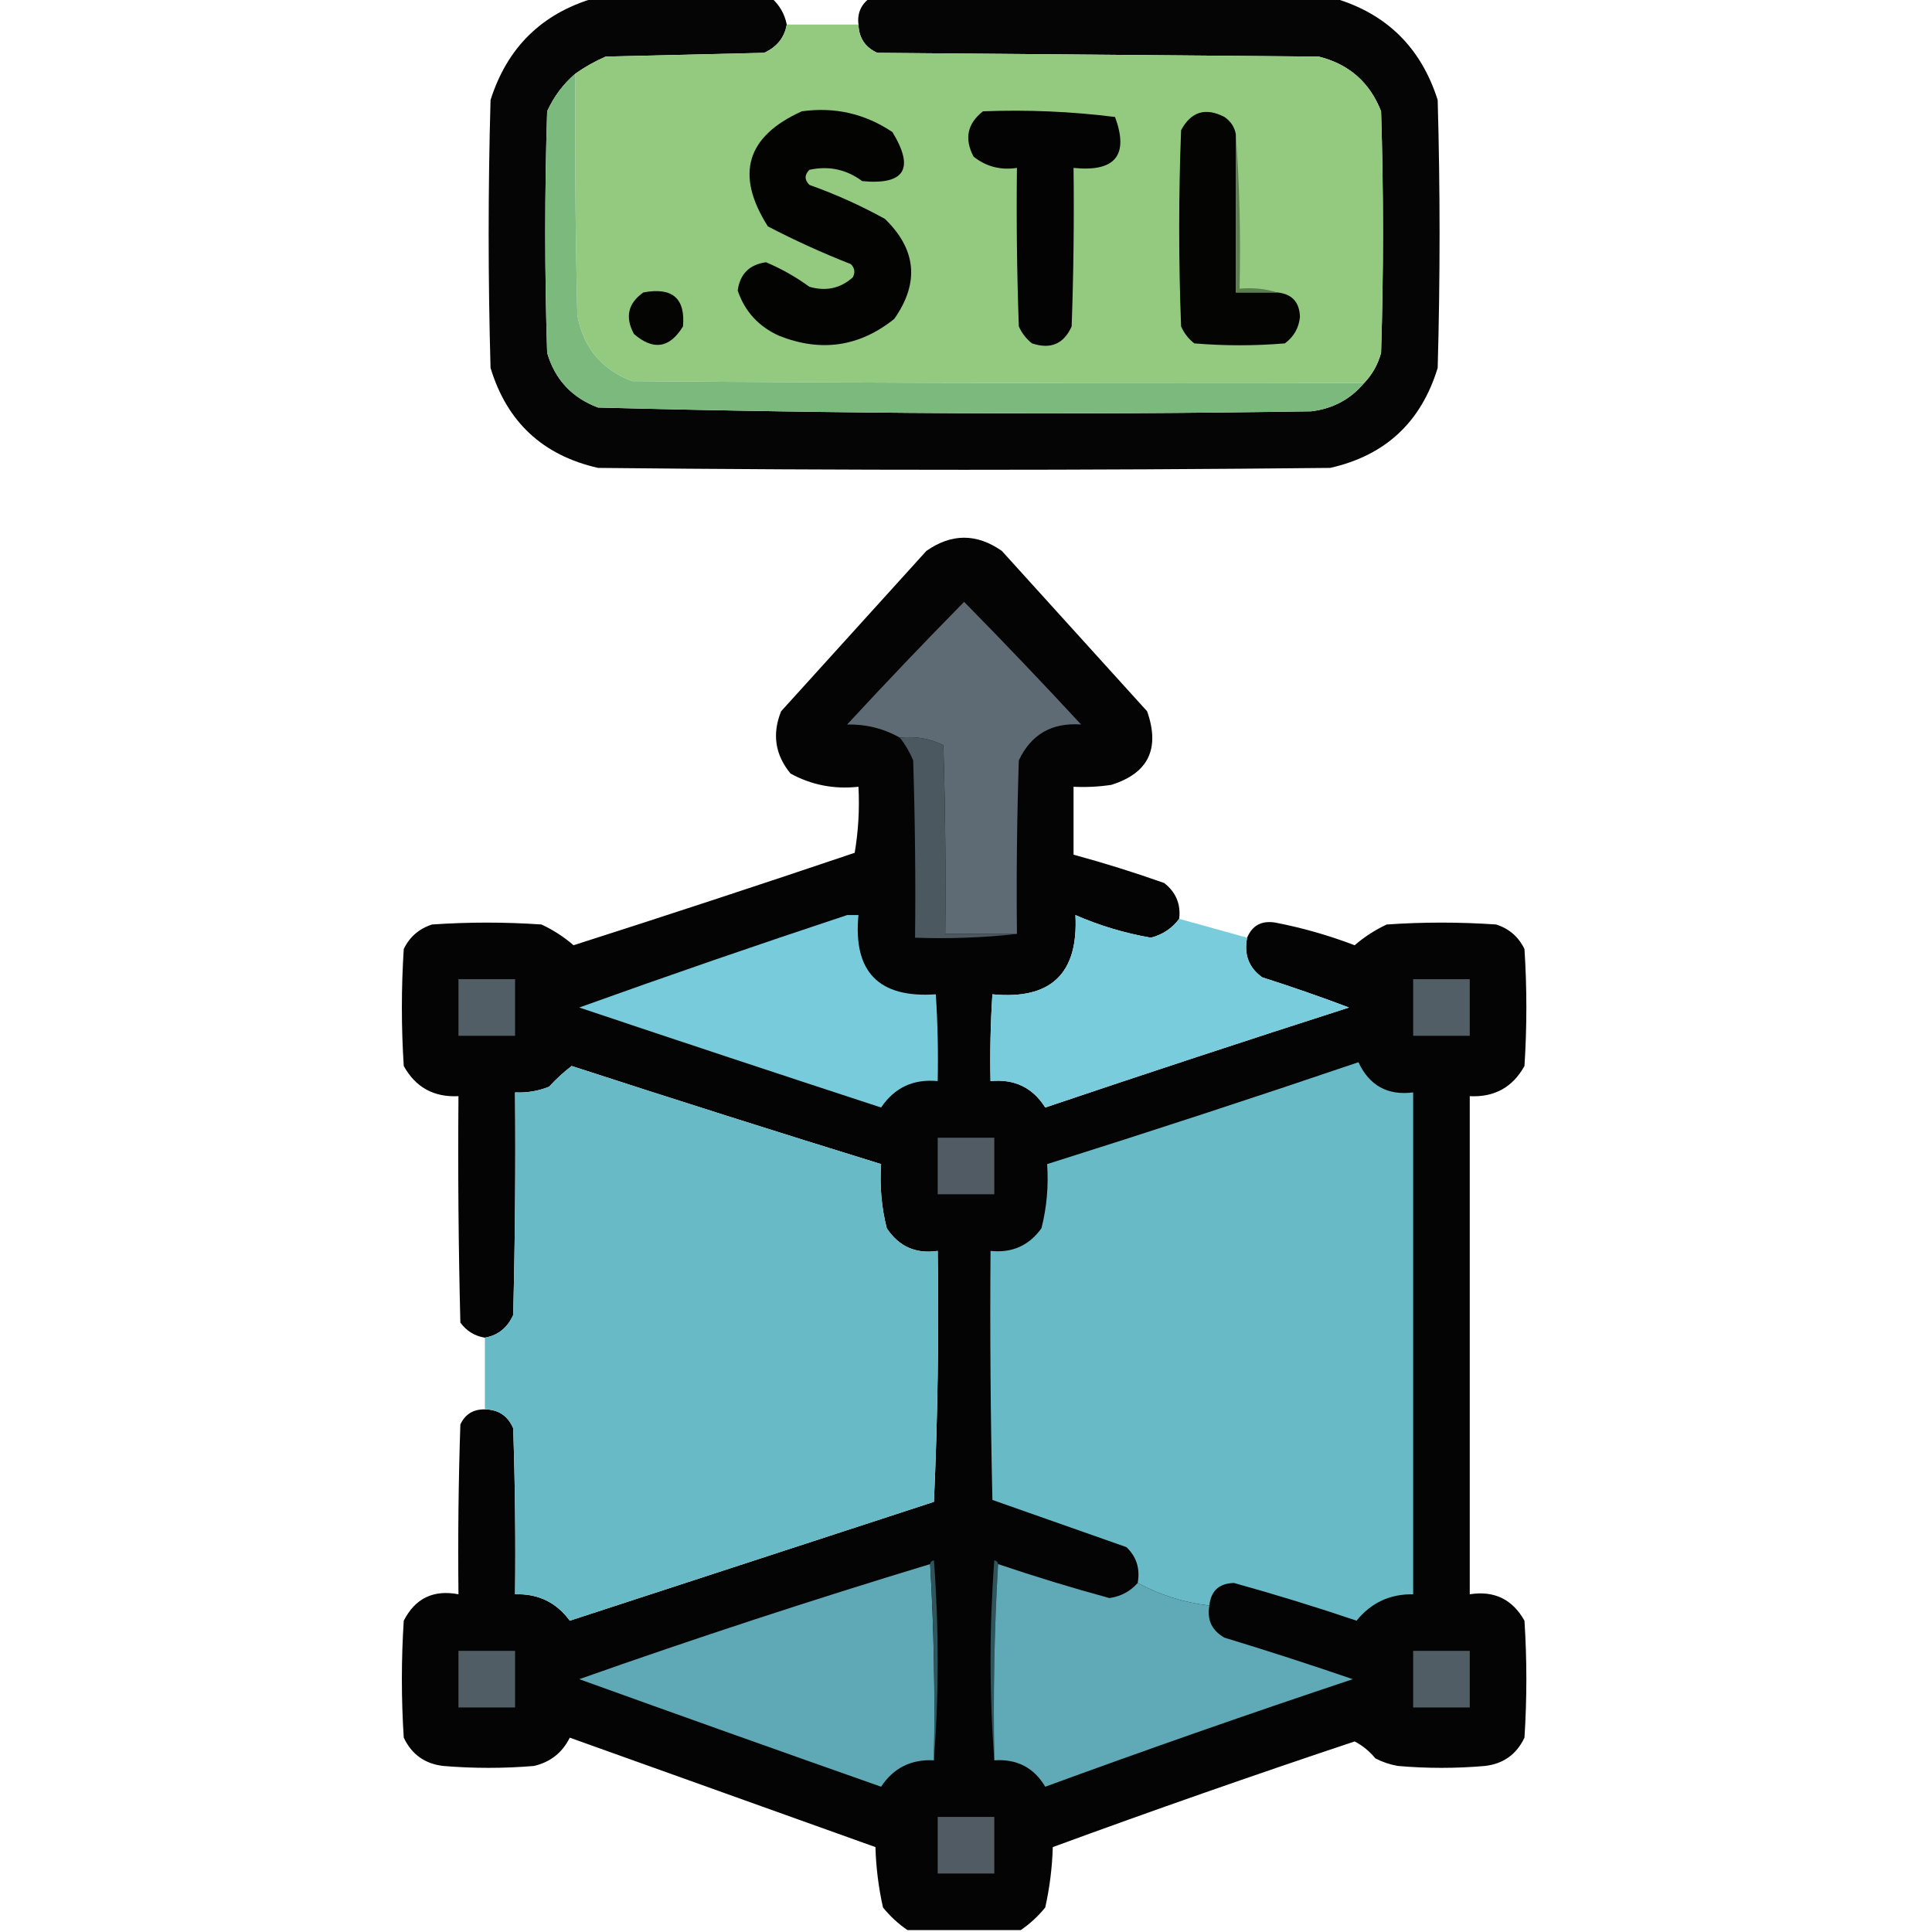 <?xml version="1.0" encoding="UTF-8"?>
<!DOCTYPE svg PUBLIC "-//W3C//DTD SVG 1.1//EN" "http://www.w3.org/Graphics/SVG/1.1/DTD/svg11.dtd">
<svg xmlns="http://www.w3.org/2000/svg" version="1.1" width="512px" height="512px" style="shape-rendering:geometricPrecision; text-rendering:geometricPrecision; image-rendering:optimizeQuality; fill-rule:evenodd; clip-rule:evenodd" xmlns:xlink="http://www.w3.org/1999/xlink">
<g><path style="opacity:0.98" fill="#000000" d="M 157.5,-0.5 C 173.167,-0.5 188.833,-0.5 204.5,-0.5C 206.604,1.372 207.937,3.705 208.5,6.5C 207.892,9.958 205.892,12.458 202.5,14C 188.5,14.333 174.5,14.667 160.5,15C 157.609,16.274 154.942,17.774 152.5,19.5C 149.291,22.228 146.791,25.561 145,29.5C 144.333,50.833 144.333,72.167 145,93.5C 147.072,100.573 151.572,105.406 158.5,108C 221.442,109.656 284.442,109.989 347.5,109C 353.239,108.3 357.906,105.8 361.5,101.5C 363.64,99.299 365.14,96.633 366,93.5C 366.667,72.167 366.667,50.833 366,29.5C 363.002,21.836 357.502,17.003 349.5,15C 310.5,14.667 271.5,14.333 232.5,14C 229.292,12.563 227.625,10.063 227.5,6.5C 227.15,3.547 228.15,1.213 230.5,-0.5C 271.5,-0.5 312.5,-0.5 353.5,-0.5C 367.414,3.58 376.581,12.58 381,26.5C 381.667,50.167 381.667,73.833 381,97.5C 376.624,111.877 367.124,120.71 352.5,124C 287.833,124.667 223.167,124.667 158.5,124C 143.85,120.683 134.35,111.849 130,97.5C 129.333,73.833 129.333,50.167 130,26.5C 134.419,12.58 143.586,3.58 157.5,-0.5 Z"/></g>
<g><path style="opacity:1" fill="#94ca80" d="M 208.5,6.5 C 214.833,6.5 221.167,6.5 227.5,6.5C 227.625,10.063 229.292,12.563 232.5,14C 271.5,14.333 310.5,14.667 349.5,15C 357.502,17.003 363.002,21.836 366,29.5C 366.667,50.833 366.667,72.167 366,93.5C 365.14,96.633 363.64,99.299 361.5,101.5C 296.832,101.667 232.166,101.5 167.5,101C 159.388,97.888 154.555,92.054 153,83.5C 152.5,62.169 152.333,40.836 152.5,19.5C 154.942,17.774 157.609,16.274 160.5,15C 174.5,14.667 188.5,14.333 202.5,14C 205.892,12.458 207.892,9.958 208.5,6.5 Z"/></g>
<g><path style="opacity:1" fill="#7bb97d" d="M 152.5,19.5 C 152.333,40.836 152.5,62.169 153,83.5C 154.555,92.054 159.388,97.888 167.5,101C 232.166,101.5 296.832,101.667 361.5,101.5C 357.906,105.8 353.239,108.3 347.5,109C 284.442,109.989 221.442,109.656 158.5,108C 151.572,105.406 147.072,100.573 145,93.5C 144.333,72.167 144.333,50.833 145,29.5C 146.791,25.561 149.291,22.228 152.5,19.5 Z"/></g>
<g><path style="opacity:1" fill="#030402" d="M 212.5,29.5 C 221.214,28.284 229.214,30.117 236.5,35C 242.435,44.723 239.768,49.056 228.5,48C 224.315,44.891 219.648,43.891 214.5,45C 213.167,46.333 213.167,47.667 214.5,49C 221.434,51.468 228.101,54.468 234.5,58C 242.866,66.096 243.699,74.929 237,84.5C 227.779,91.897 217.613,93.397 206.5,89C 201.053,86.556 197.387,82.556 195.5,77C 196.096,72.615 198.596,70.115 203,69.5C 207.052,71.204 210.885,73.371 214.5,76C 218.909,77.262 222.743,76.428 226,73.5C 226.684,72.216 226.517,71.049 225.5,70C 217.964,67.046 210.631,63.713 203.5,60C 194.779,46.293 197.779,36.127 212.5,29.5 Z"/></g>
<g><path style="opacity:1" fill="#020302" d="M 260.5,29.5 C 272.268,29.043 283.935,29.543 295.5,31C 299.22,41.133 295.554,45.633 284.5,44.5C 284.667,58.504 284.5,72.504 284,86.5C 281.928,91.143 278.428,92.643 273.5,91C 271.951,89.786 270.785,88.286 270,86.5C 269.5,72.504 269.333,58.504 269.5,44.5C 265.161,45.154 261.327,44.154 258,41.5C 255.511,36.757 256.345,32.757 260.5,29.5 Z"/></g>
<g><path style="opacity:1" fill="#040503" d="M 327.5,35.5 C 327.5,49.5 327.5,63.5 327.5,77.5C 331.167,77.5 334.833,77.5 338.5,77.5C 342.385,77.886 344.385,80.053 344.5,84C 344.205,86.923 342.871,89.257 340.5,91C 332.5,91.667 324.5,91.667 316.5,91C 314.951,89.786 313.785,88.286 313,86.5C 312.333,69.167 312.333,51.833 313,34.5C 315.665,29.566 319.498,28.399 324.5,31C 326.141,32.129 327.141,33.629 327.5,35.5 Z"/></g>
<g><path style="opacity:1" fill="#5c7f50" d="M 327.5,35.5 C 328.496,48.99 328.829,62.657 328.5,76.5C 332.042,76.187 335.375,76.521 338.5,77.5C 334.833,77.5 331.167,77.5 327.5,77.5C 327.5,63.5 327.5,49.5 327.5,35.5 Z"/></g>
<g><path style="opacity:1" fill="#040503" d="M 170.5,77.5 C 178.163,76.042 181.663,79.042 181,86.5C 177.468,92.29 173.135,92.957 168,88.5C 165.592,84.034 166.425,80.367 170.5,77.5 Z"/></g>
<g><path style="opacity:0.982" fill="#000101" d="M 312.5,243.5 C 310.604,246.034 308.104,247.701 305,248.5C 298.074,247.302 291.407,245.302 285,242.5C 285.821,258.012 278.488,265.012 263,263.5C 262.5,271.159 262.334,278.826 262.5,286.5C 268.848,285.884 273.682,288.218 277,293.5C 303.743,284.475 330.577,275.641 357.5,267C 349.908,264.136 342.242,261.469 334.5,259C 330.95,256.454 329.617,252.954 330.5,248.5C 331.865,245.232 334.365,243.899 338,244.5C 345.155,245.884 352.155,247.884 359,250.5C 361.554,248.288 364.387,246.455 367.5,245C 377.167,244.333 386.833,244.333 396.5,245C 399.937,246.105 402.437,248.272 404,251.5C 404.667,261.833 404.667,272.167 404,282.5C 400.869,288.151 396.035,290.818 389.5,290.5C 389.5,334.5 389.5,378.5 389.5,422.5C 395.974,421.482 400.807,423.815 404,429.5C 404.667,439.833 404.667,450.167 404,460.5C 401.889,464.944 398.389,467.444 393.5,468C 385.833,468.667 378.167,468.667 370.5,468C 368.392,467.64 366.392,466.973 364.5,466C 362.946,464.108 361.112,462.608 359,461.5C 332.166,470.444 305.499,479.777 279,489.5C 278.841,494.916 278.174,500.25 277,505.5C 275.086,507.856 272.919,509.856 270.5,511.5C 260.5,511.5 250.5,511.5 240.5,511.5C 238.081,509.856 235.914,507.856 234,505.5C 232.826,500.25 232.159,494.916 232,489.5C 205,479.833 178,470.167 151,460.5C 149.01,464.49 145.843,466.99 141.5,468C 133.5,468.667 125.5,468.667 117.5,468C 112.611,467.444 109.111,464.944 107,460.5C 106.333,450.167 106.333,439.833 107,429.5C 110.039,423.564 114.872,421.231 121.5,422.5C 121.333,407.496 121.5,392.496 122,377.5C 123.272,374.778 125.439,373.444 128.5,373.5C 132.09,373.544 134.59,375.211 136,378.5C 136.5,393.163 136.667,407.83 136.5,422.5C 142.594,422.297 147.427,424.631 151,429.5C 183.178,418.996 215.344,408.496 247.5,398C 248.494,375.909 248.827,353.742 248.5,331.5C 242.731,332.366 238.231,330.366 235,325.5C 233.596,319.956 233.096,314.29 233.5,308.5C 206.124,300.042 178.79,291.375 151.5,282.5C 149.376,284.121 147.376,285.954 145.5,288C 142.607,289.149 139.607,289.649 136.5,289.5C 136.667,309.169 136.5,328.836 136,348.5C 134.458,351.892 131.958,353.892 128.5,354.5C 125.805,354.067 123.638,352.734 122,350.5C 121.5,330.503 121.333,310.503 121.5,290.5C 114.965,290.818 110.131,288.151 107,282.5C 106.333,272.167 106.333,261.833 107,251.5C 108.563,248.272 111.063,246.105 114.5,245C 124.167,244.333 133.833,244.333 143.5,245C 146.613,246.455 149.446,248.288 152,250.5C 176.896,242.535 201.729,234.368 226.5,226C 227.475,220.259 227.808,214.425 227.5,208.5C 221.06,209.21 215.06,208.043 209.5,205C 205.407,200.02 204.574,194.52 207,188.5C 219.833,174.333 232.667,160.167 245.5,146C 252.167,141.333 258.833,141.333 265.5,146C 278.333,160.167 291.167,174.333 304,188.5C 307.483,198.432 304.316,204.932 294.5,208C 291.183,208.498 287.85,208.665 284.5,208.5C 284.5,214.5 284.5,220.5 284.5,226.5C 292.573,228.691 300.573,231.191 308.5,234C 311.62,236.408 312.953,239.574 312.5,243.5 Z"/></g>
<g><path style="opacity:1" fill="#5e6b74" d="M 269.5,247.5 C 263.167,247.5 256.833,247.5 250.5,247.5C 250.667,230.83 250.5,214.163 250,197.5C 246.417,195.71 242.584,195.043 238.5,195.5C 234.209,193.071 229.542,191.904 224.5,192C 234.679,180.989 245.012,170.155 255.5,159.5C 265.988,170.155 276.321,180.989 286.5,192C 278.76,191.449 273.26,194.615 270,201.5C 269.5,216.83 269.333,232.163 269.5,247.5 Z"/></g>
<g><path style="opacity:1" fill="#4c585f" d="M 238.5,195.5 C 242.584,195.043 246.417,195.71 250,197.5C 250.5,214.163 250.667,230.83 250.5,247.5C 256.833,247.5 263.167,247.5 269.5,247.5C 260.682,248.493 251.682,248.827 242.5,248.5C 242.667,232.83 242.5,217.163 242,201.5C 241.074,199.308 239.907,197.308 238.5,195.5 Z"/></g>
<g><path style="opacity:1" fill="#78cbdb" d="M 224.5,242.5 C 225.5,242.5 226.5,242.5 227.5,242.5C 226.053,257.553 232.886,264.553 248,263.5C 248.5,271.159 248.666,278.826 248.5,286.5C 242.057,285.89 237.057,288.223 233.5,293.5C 206.797,284.766 180.13,275.932 153.5,267C 177.13,258.513 200.797,250.346 224.5,242.5 Z"/></g>
<g><path style="opacity:1" fill="#79ccdc" d="M 312.5,243.5 C 318.5,245.167 324.5,246.833 330.5,248.5C 329.617,252.954 330.95,256.454 334.5,259C 342.242,261.469 349.908,264.136 357.5,267C 330.577,275.641 303.743,284.475 277,293.5C 273.682,288.218 268.848,285.884 262.5,286.5C 262.334,278.826 262.5,271.159 263,263.5C 278.488,265.012 285.821,258.012 285,242.5C 291.407,245.302 298.074,247.302 305,248.5C 308.104,247.701 310.604,246.034 312.5,243.5 Z"/></g>
<g><path style="opacity:1" fill="#525e66" d="M 121.5,259.5 C 126.5,259.5 131.5,259.5 136.5,259.5C 136.5,264.5 136.5,269.5 136.5,274.5C 131.5,274.5 126.5,274.5 121.5,274.5C 121.5,269.5 121.5,264.5 121.5,259.5 Z"/></g>
<g><path style="opacity:1" fill="#525e65" d="M 374.5,259.5 C 379.5,259.5 384.5,259.5 389.5,259.5C 389.5,264.5 389.5,269.5 389.5,274.5C 384.5,274.5 379.5,274.5 374.5,274.5C 374.5,269.5 374.5,264.5 374.5,259.5 Z"/></g>
<g><path style="opacity:0.999" fill="#68bac7" d="M 128.5,373.5 C 128.5,367.167 128.5,360.833 128.5,354.5C 131.958,353.892 134.458,351.892 136,348.5C 136.5,328.836 136.667,309.169 136.5,289.5C 139.607,289.649 142.607,289.149 145.5,288C 147.376,285.954 149.376,284.121 151.5,282.5C 178.79,291.375 206.124,300.042 233.5,308.5C 233.096,314.29 233.596,319.956 235,325.5C 238.231,330.366 242.731,332.366 248.5,331.5C 248.827,353.742 248.494,375.909 247.5,398C 215.344,408.496 183.178,418.996 151,429.5C 147.427,424.631 142.594,422.297 136.5,422.5C 136.667,407.83 136.5,393.163 136,378.5C 134.59,375.211 132.09,373.544 128.5,373.5 Z"/></g>
<g><path style="opacity:1" fill="#68bac7" d="M 320.5,425.5 C 313.707,424.679 307.374,422.679 301.5,419.5C 302.186,415.713 301.186,412.546 298.5,410C 286.639,405.825 274.806,401.658 263,397.5C 262.5,375.503 262.333,353.503 262.5,331.5C 268.185,332.107 272.685,330.107 276,325.5C 277.404,319.956 277.904,314.29 277.5,308.5C 305.102,299.799 332.602,290.799 360,281.5C 362.895,287.697 367.728,290.364 374.5,289.5C 374.5,333.833 374.5,378.167 374.5,422.5C 368.345,422.411 363.345,424.745 359.5,429.5C 348.755,425.863 337.922,422.529 327,419.5C 323.053,419.615 320.886,421.615 320.5,425.5 Z"/></g>
<g><path style="opacity:1" fill="#505b63" d="M 248.5,301.5 C 253.5,301.5 258.5,301.5 263.5,301.5C 263.5,306.5 263.5,311.5 263.5,316.5C 258.5,316.5 253.5,316.5 248.5,316.5C 248.5,311.5 248.5,306.5 248.5,301.5 Z"/></g>
<g><path style="opacity:1" fill="#5fa8b5" d="M 246.5,414.5 C 247.497,431.659 247.83,448.992 247.5,466.5C 241.455,466.189 236.788,468.523 233.5,473.5C 206.795,464.099 180.129,454.599 153.5,445C 184.246,434.141 215.246,423.974 246.5,414.5 Z"/></g>
<g><path style="opacity:1" fill="#2f545b" d="M 246.5,414.5 C 246.56,413.957 246.893,413.624 247.5,413.5C 248.827,431.329 248.827,448.995 247.5,466.5C 247.83,448.992 247.497,431.659 246.5,414.5 Z"/></g>
<g><path style="opacity:1" fill="#2f545b" d="M 264.5,414.5 C 263.503,431.659 263.17,448.992 263.5,466.5C 262.173,448.995 262.173,431.329 263.5,413.5C 264.107,413.624 264.44,413.957 264.5,414.5 Z"/></g>
<g><path style="opacity:1" fill="#60a9b7" d="M 264.5,414.5 C 274.228,417.798 284.061,420.798 294,423.5C 297.023,423.073 299.523,421.739 301.5,419.5C 307.374,422.679 313.707,424.679 320.5,425.5C 319.822,429.273 321.156,432.106 324.5,434C 335.895,437.465 347.229,441.132 358.5,445C 331.177,454.107 304.011,463.607 277,473.5C 273.99,468.432 269.49,466.099 263.5,466.5C 263.17,448.992 263.503,431.659 264.5,414.5 Z"/></g>
<g><path style="opacity:1" fill="#515d65" d="M 121.5,437.5 C 126.5,437.5 131.5,437.5 136.5,437.5C 136.5,442.5 136.5,447.5 136.5,452.5C 131.5,452.5 126.5,452.5 121.5,452.5C 121.5,447.5 121.5,442.5 121.5,437.5 Z"/></g>
<g><path style="opacity:1" fill="#515d65" d="M 374.5,437.5 C 379.5,437.5 384.5,437.5 389.5,437.5C 389.5,442.5 389.5,447.5 389.5,452.5C 384.5,452.5 379.5,452.5 374.5,452.5C 374.5,447.5 374.5,442.5 374.5,437.5 Z"/></g>
<g><path style="opacity:1" fill="#505b63" d="M 248.5,481.5 C 253.5,481.5 258.5,481.5 263.5,481.5C 263.5,486.5 263.5,491.5 263.5,496.5C 258.5,496.5 253.5,496.5 248.5,496.5C 248.5,491.5 248.5,486.5 248.5,481.5 Z"/></g>
</svg>
